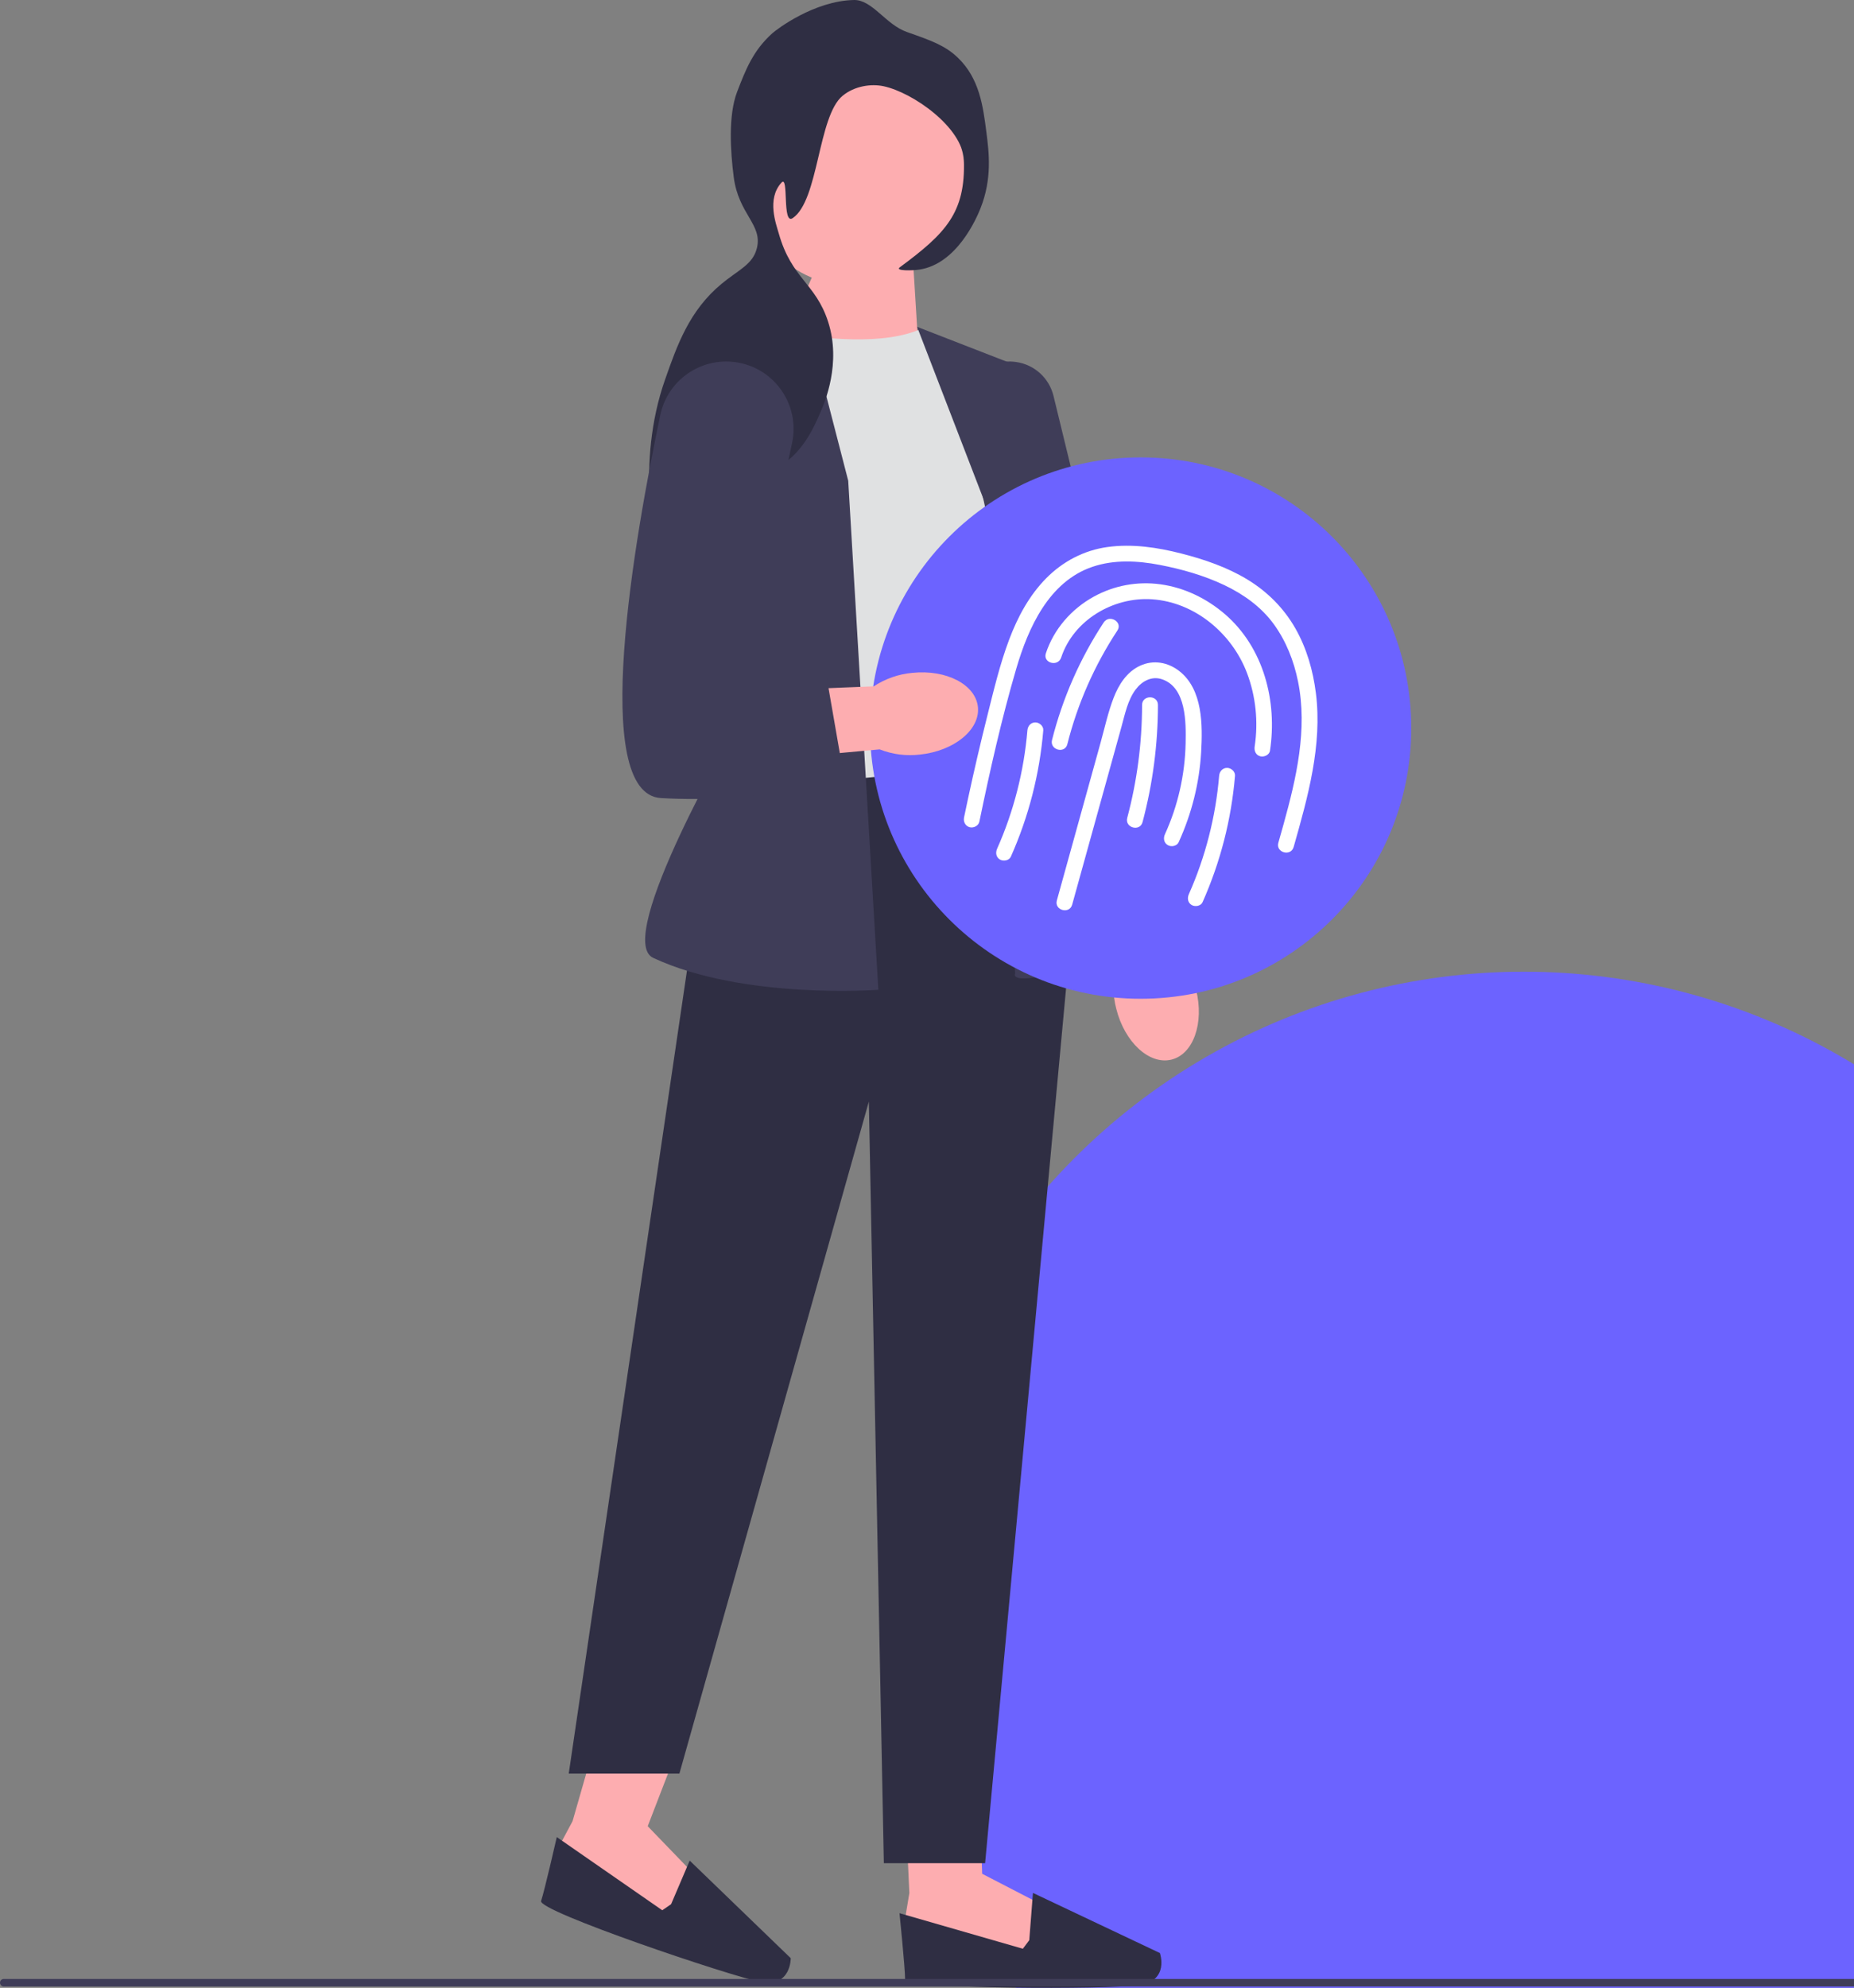 <svg width="584" height="626" viewBox="0 0 584 626" fill="none" xmlns="http://www.w3.org/2000/svg">
<rect x="0" y="0" width="584" height="626" fill="#808080" stroke="none"/>
<g clip-path="url(#clip0_67_27)">
<path d="M376.763 311.697C379.384 322.197 375.878 332.05 368.935 333.704C361.991 335.357 354.24 328.186 351.62 317.681C350.514 313.499 350.464 309.116 351.475 304.897L340.957 260.267L362.821 255.807L370.869 300.278C373.755 303.57 375.776 307.485 376.763 311.697Z" fill="#FDADB0"/>
<circle cx="480" cy="506" r="200" fill="#6C63FF"/>
<path d="M285.095 566.897L286.442 596.149L285.093 604.244L289.814 613.687L326.913 617.734L328.937 600.196L309.376 590.078L308.807 573.55L285.095 566.897Z" fill="#FDADB0"/>
<path d="M324.215 610.989L322.192 613.687L283.34 602.491C283.34 602.491 285.093 619.758 285.093 623.13C285.093 626.503 349.173 626.503 358.815 625.154C368.458 623.805 365.361 615.036 365.361 615.036L325.374 596.107L324.215 610.989Z" fill="#2F2E43"/>
<path d="M188.439 545.365L180.354 573.509L176.486 580.746L177.937 591.204L211.79 606.911L219.319 590.943L204.025 575.097L213.619 550.219L188.439 545.365Z" fill="#FDADB0"/>
<path d="M211.392 599.657L208.611 601.566L175.386 578.525C175.386 578.525 171.521 595.445 170.441 598.64C169.362 601.835 230.072 622.342 239.639 624.15C249.206 625.958 249.079 616.659 249.079 616.659L217.252 585.929L211.392 599.657Z" fill="#2F2E43"/>
<path d="M287.71 83.967L289.127 106.973L246.169 109.152L259.471 78.842L287.71 83.967Z" fill="#FDADB0"/>
<path d="M290.223 103.532C278.708 108.667 260.291 107.262 239.42 103.532L236.158 248.128C236.158 248.128 301.446 261.254 323.894 237.035L312.079 118.89L290.223 103.532Z" fill="#E0E1E2"/>
<path d="M316.805 240.579L224.635 249.689L179.15 558.536H214.002L273.682 346.909L278.408 586.742H310.307L337.48 293.153L316.805 240.579Z" fill="#2F2E43"/>
<path d="M252.524 94.671L221.556 112.997C209.824 119.939 204.295 133.953 208.125 147.036L232.059 228.782C232.059 228.782 193.085 295.74 205.749 301.647C234.208 314.921 276.676 311.689 276.676 311.689L267.184 151.38L252.524 94.671Z" fill="#3F3D58"/>
<path d="M288.877 102.924L323.894 116.527L332.164 217.541L355.324 298.917C316.096 313.236 319.759 306.563 319.759 306.563L313.261 166.148L288.877 102.924Z" fill="#3F3D58"/>
<path d="M340.031 297.196L339.911 296.643L304.117 131.092C303.117 126.467 304.396 121.83 307.625 118.37C310.855 114.91 315.394 113.317 320.078 113.998C325.856 114.838 330.481 119.046 331.861 124.719L371.177 286.325L340.031 297.196Z" fill="#3F3D58"/>
<path d="M269.07 90.079C288.318 90.079 303.922 74.475 303.922 55.227C303.922 35.979 288.318 20.375 269.07 20.375C249.822 20.375 234.218 35.979 234.218 55.227C234.218 74.475 249.822 90.079 269.07 90.079Z" fill="#FDADB0"/>
<path d="M285.651 10.073C293.328 12.771 297.721 14.315 301.744 18.192C308.541 24.74 309.663 33.49 310.705 41.62C311.52 47.981 312.575 56.205 308.85 65.6C307.579 68.807 301.413 83.093 289.611 84.898C287.294 85.252 281.852 85.346 283.421 84.188C297.936 73.471 304.131 67.002 303.623 50.486C303.308 40.224 287.627 29.144 278.316 27.152C274.393 26.313 269.171 27.08 265.427 30.154C257.601 36.578 257.935 63.145 249.683 68.698C246.29 70.982 248.551 54.905 246.16 57.512C241.442 62.657 244.468 70.535 245.316 73.535C249.337 87.766 256.92 89.158 260.848 101.311C265.089 114.431 259.751 126.784 258.485 129.713C256.284 134.808 252.505 143.553 243.872 147.749C232.914 153.074 224.276 146.14 219.182 152.085C216.334 155.408 217.874 158.928 212.73 169.265C211.051 172.639 210.212 174.327 209.469 174.267C205.951 173.984 200.257 145.829 209.467 119.609C213.332 108.605 217.119 97.825 227.27 89.394C232.636 84.938 237.137 83.334 238.418 78.129C240.249 70.693 232.649 67.52 231.125 55.788C230.083 47.764 229.352 36.289 232.185 28.933C234.86 21.988 237.183 15.958 243.261 10.492C244.721 9.178 256.506 0.253 269.002 0.001C274.755 -0.114 278.981 7.729 285.651 10.073Z" fill="#2F2E43"/>
<path d="M359.294 314.523C406.373 314.523 444.537 276.358 444.537 229.28C444.537 182.201 406.373 144.037 359.294 144.037C312.216 144.037 274.052 182.201 274.052 229.28C274.052 276.358 312.216 314.523 359.294 314.523Z" fill="#6C63FF"/>
<path d="M337.725 284.894C342.9 266.227 348.074 247.561 353.249 228.895C354.351 224.921 355.203 220.507 357.725 217.135C359.674 214.527 362.741 212.821 365.986 213.894C373.723 216.45 373.598 227.615 373.46 234.128C373.253 243.961 371.033 253.772 366.948 262.722C366.387 263.949 366.597 265.413 367.844 266.142C368.919 266.771 370.701 266.48 371.265 265.245C375.356 256.284 377.788 246.691 378.354 236.848C378.842 228.355 378.878 217.154 371.517 211.366C367.919 208.537 363.327 207.696 359.109 209.652C354.94 211.584 352.395 215.585 350.794 219.728C349.014 224.334 347.954 229.274 346.636 234.027L342.39 249.343C339.228 260.75 336.066 272.157 332.903 283.564C332.043 286.67 336.865 287.995 337.725 284.894Z" fill="white"/>
<path d="M359.896 258.897C363.098 246.878 364.734 234.45 364.747 222.012C364.751 218.794 359.751 218.789 359.747 222.012C359.734 234.028 358.168 245.956 355.074 257.568C354.245 260.68 359.067 262.008 359.896 258.897Z" fill="white"/>
<path d="M308.494 258.753C311.844 242.596 315.472 226.387 320.123 210.548C323.894 197.705 330.396 183.151 344.121 178.494C350.937 176.181 358.324 176.554 365.301 177.896C372.218 179.226 379.225 181.207 385.601 184.236C391.637 187.104 397.22 191.056 401.194 196.501C405.116 201.875 407.558 208.112 408.874 214.608C411.929 229.681 408.333 245.079 404.305 259.607C403.769 261.54 403.22 263.47 402.672 265.4C401.79 268.501 406.613 269.824 407.493 266.73C411.946 251.067 416.57 234.705 414.496 218.266C413.599 211.157 411.605 204.173 408.051 197.916C404.409 191.505 399.155 186.264 392.856 182.454C386.503 178.612 379.352 176.167 372.191 174.331C364.584 172.382 356.669 171.181 348.835 172.271C341.447 173.298 334.792 176.801 329.561 182.089C324.201 187.507 320.578 194.276 317.903 201.351C314.954 209.154 313.028 217.35 310.999 225.428C308.855 233.966 306.854 242.54 304.999 251.145C304.548 253.236 304.107 255.329 303.672 257.423C303.398 258.744 304.058 260.125 305.418 260.499C306.657 260.839 308.218 260.081 308.494 258.753Z" fill="white"/>
<path d="M334.263 207.067C338.162 195.235 350.718 187.91 362.875 188.722C376.349 189.622 388.029 199.463 392.759 211.846C395.57 219.204 396.396 227.303 395.214 235.089C395.011 236.422 395.55 237.777 396.96 238.164C398.142 238.489 399.831 237.761 400.035 236.418C402.397 220.856 398.056 203.898 385.809 193.375C380.066 188.44 373.032 185.025 365.502 184.002C358.261 183.018 350.961 184.359 344.55 187.884C337.518 191.751 331.962 198.089 329.442 205.737C328.432 208.8 333.259 210.113 334.263 207.067Z" fill="white"/>
<path d="M323.625 229.998C322.551 242.824 319.318 255.507 314.088 267.27C313.54 268.503 313.73 269.957 314.985 270.691C316.05 271.314 317.854 271.034 318.405 269.794C324.019 257.168 327.472 243.77 328.625 229.998C328.737 228.65 327.395 227.498 326.125 227.498C324.678 227.498 323.738 228.646 323.625 229.998Z" fill="white"/>
<path d="M384.021 244.315C382.947 257.141 379.714 269.824 374.484 281.588C373.936 282.82 374.126 284.274 375.381 285.008C376.446 285.631 378.25 285.351 378.801 284.111C384.415 271.485 387.867 258.088 389.02 244.315C389.133 242.968 387.791 241.815 386.52 241.815C385.074 241.815 384.134 242.964 384.021 244.315Z" fill="white"/>
<path d="M336.205 234.364C339.42 221.615 344.747 209.533 351.974 198.55C353.748 195.854 349.42 193.346 347.657 196.026C340.213 207.339 334.695 219.904 331.384 233.035C330.597 236.156 335.417 237.487 336.205 234.364Z" fill="white"/>
<path d="M0 624.383C0 625.043 0.53 625.573 1.19 625.573H730.48C731.14 625.573 731.67 625.043 731.67 624.383C731.67 623.723 731.14 623.193 730.48 623.193H1.19C0.53 623.193 0 623.723 0 624.383Z" fill="#3F3D58"/>
<path d="M287.343 211.895C298.106 210.763 307.375 215.606 308.045 222.713C308.716 229.819 300.534 236.496 289.767 237.627C285.472 238.14 281.124 237.579 277.088 235.99L231.427 240.19L230.056 217.918L275.215 216.141C278.876 213.742 283.035 212.286 287.343 211.895Z" fill="#FDADB0"/>
<path d="M231.713 114.053C220.66 112.497 210.291 119.764 207.993 130.687C199.979 168.794 185.596 249.968 208.185 251.323C237.722 253.095 266.076 246.007 266.076 246.007L258.988 205.247L235.949 202.884L249.501 139.498C252.074 127.462 243.9 115.77 231.713 114.053Z" fill="#3F3D58"/>
</g>
<defs>
<clipPath id="clip0_67_27">
<rect width="731.67" height="625.997" fill="white"/>
</clipPath>
</defs>
</svg>
